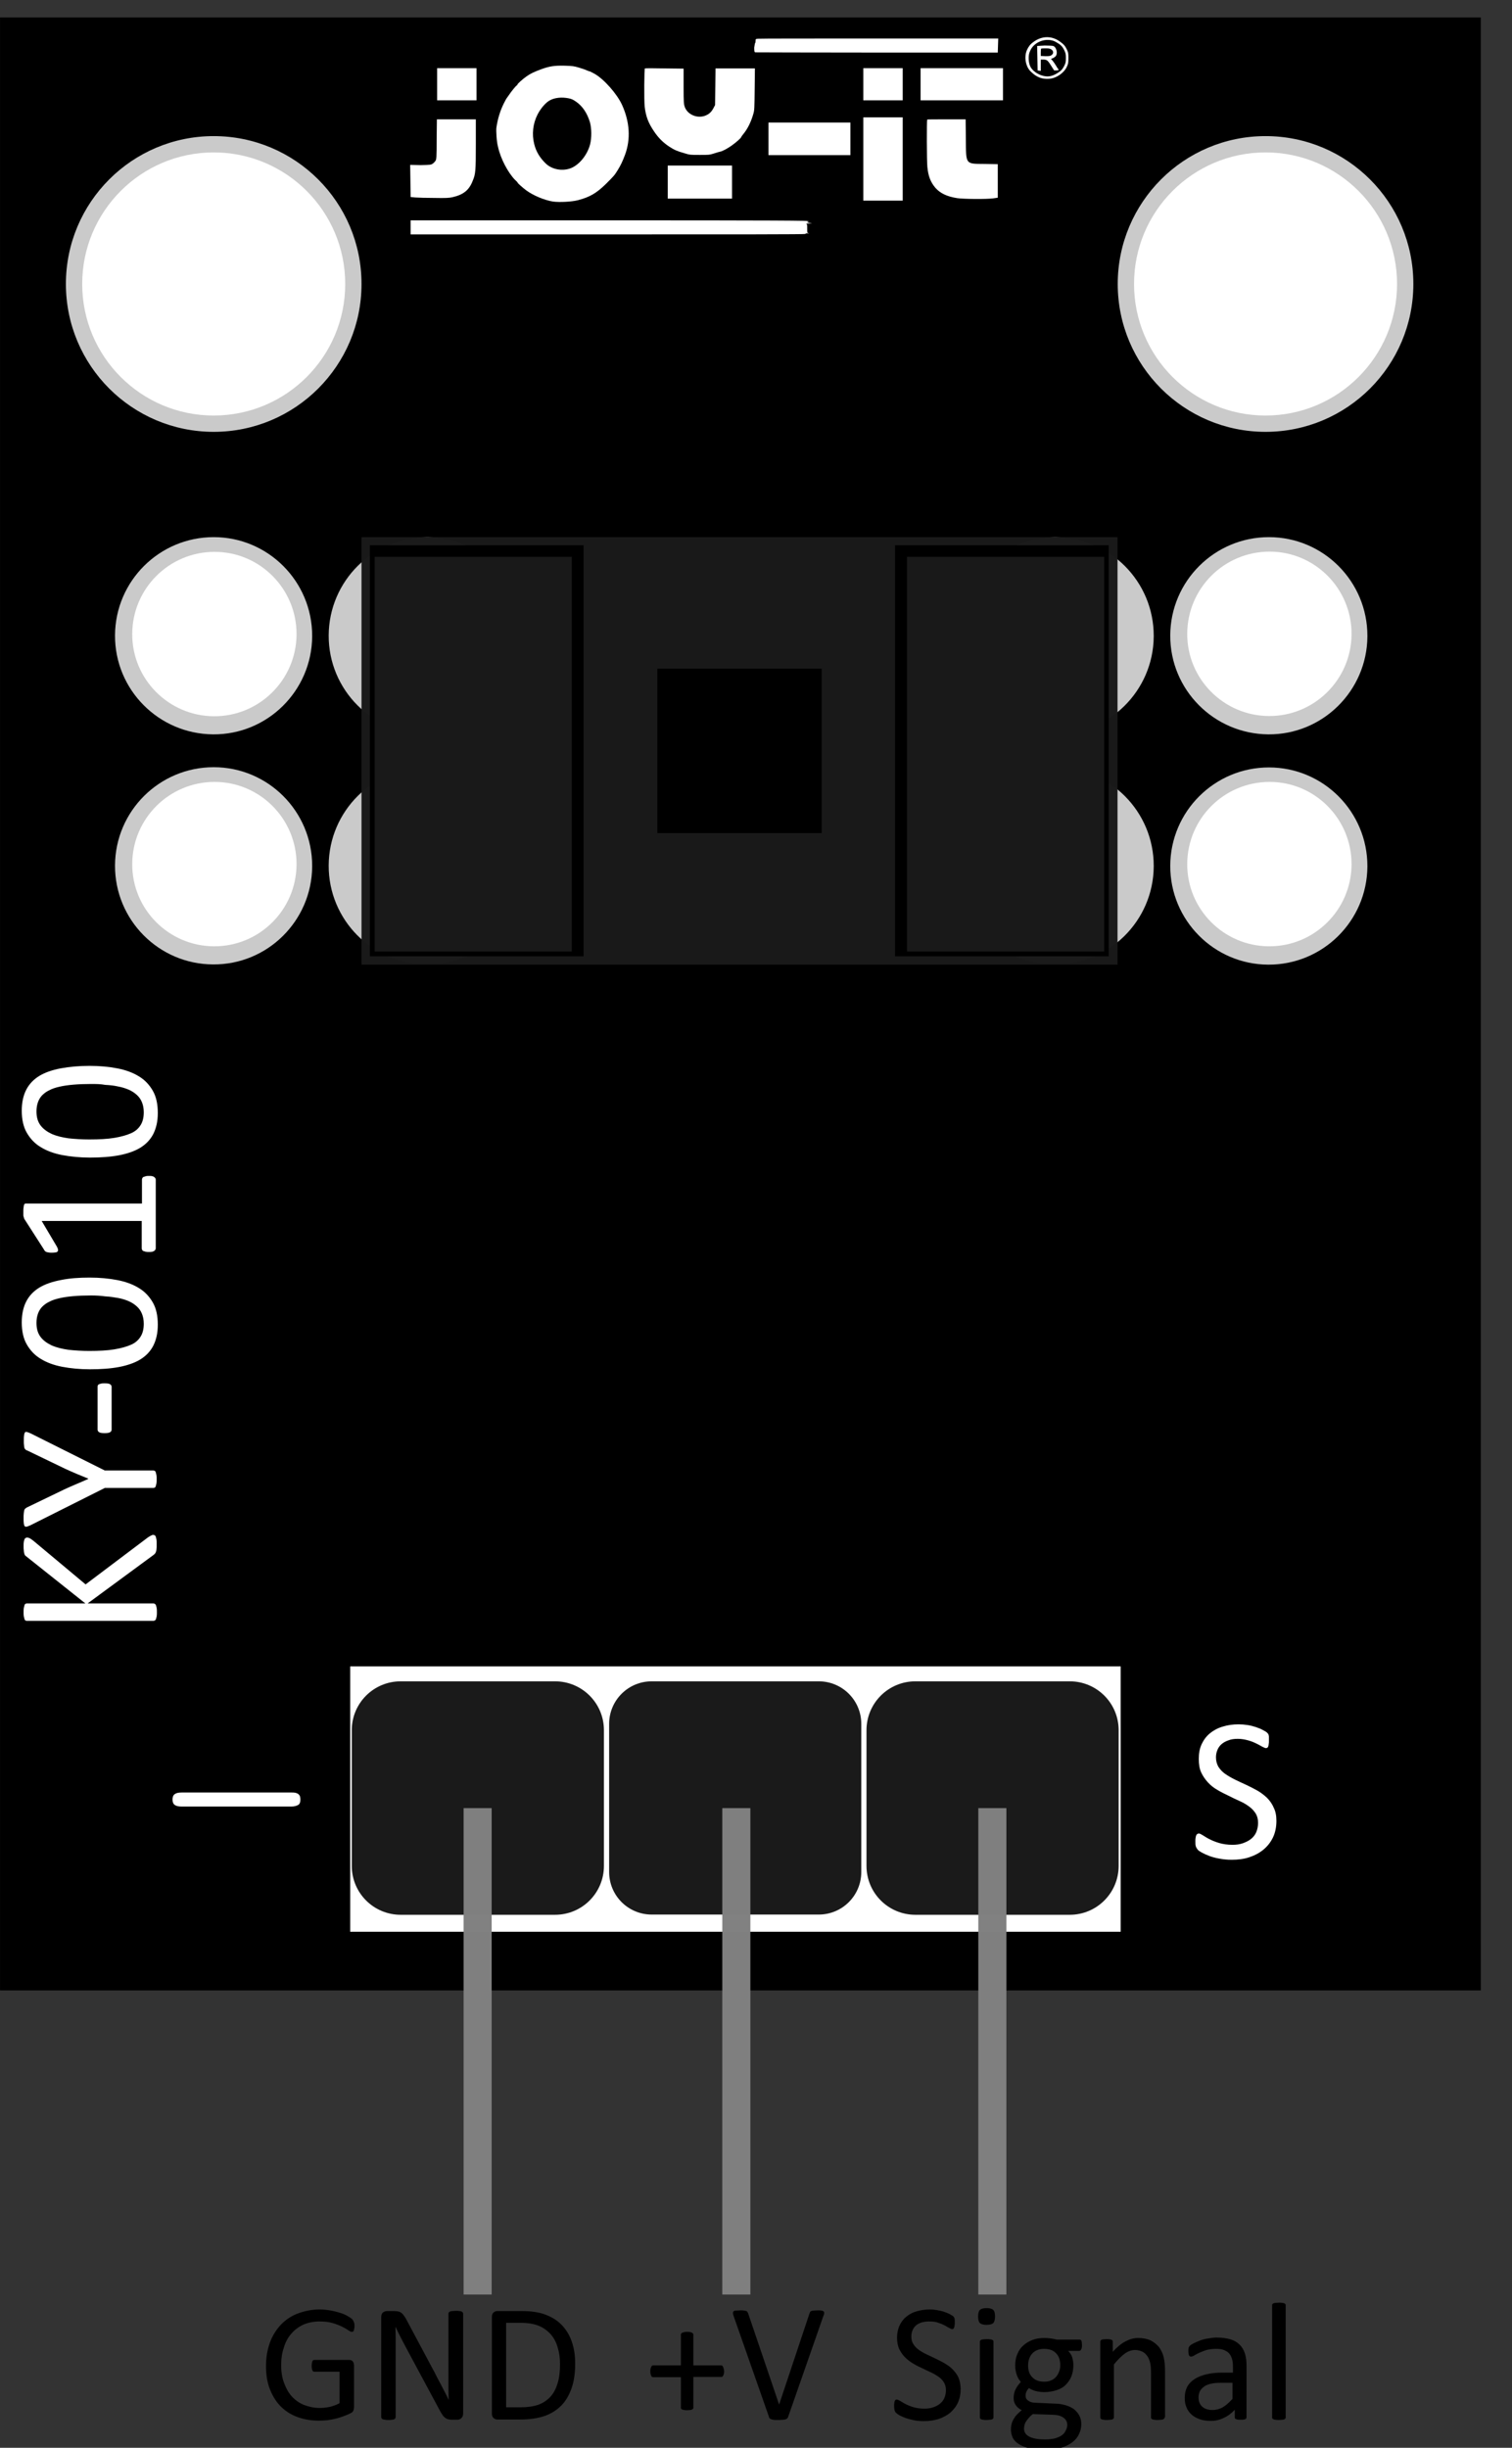 <?xml version="1.0" encoding="utf-8"?>
<!-- Generator: Adobe Illustrator 27.8.0, SVG Export Plug-In . SVG Version: 6.00 Build 0)  -->
<svg version="1.1"
	 id="svg8" xmlns:svg="http://www.w3.org/2000/svg" xmlns:rdf="http://www.w3.org/1999/02/22-rdf-syntax-ns#" xmlns:sodipodi="http://sodipodi.sourceforge.net/DTD/sodipodi-0.dtd" xmlns:dc="http://purl.org/dc/elements/1.1/" xmlns:inkscape="http://www.inkscape.org/namespaces/inkscape" xmlns:cc="http://creativecommons.org/ns#" inkscape:export-xdpi="93" inkscape:export-ydpi="93" inkscape:version="0.92.4 (5da689c313, 2019-01-14)"
	 xmlns="http://www.w3.org/2000/svg" xmlns:xlink="http://www.w3.org/1999/xlink" x="0px" y="0px" viewBox="0 0 668 1081"
	 style="enable-background:new 0 0 668 1081;" xml:space="preserve">
<rect x="0" y="0" width="668" height="1081" fill="#333333" stroke="none"/>
<style type="text/css">
	.st0{fill:#FFFFFF;}
	.st1{fill:#1A1A1A;}
	.st2{opacity:0.99;fill:#808080;enable-background:new    ;}
	.st3{opacity:0.99;fill:#CCCCCC;enable-background:new    ;}
	.st4{opacity:0.99;fill:#FFFFFF;enable-background:new    ;}
	.st5{opacity:0.99;fill:#1A1A1A;enable-background:new    ;}
	.st6{opacity:0.99;enable-background:new    ;}
	.st7{enable-background:new    ;}
</style>
<defs>
	
		<inkscape:perspective  id="perspective876" inkscape:persp3d-origin="105 : 98.999993 : 1" inkscape:vp_x="0 : 148.49997 : 1" inkscape:vp_y="0 : 999.9999 : 0" inkscape:vp_z="210.00001 : 148.49997 : 1" sodipodi:type="inkscape:persp3d">
		</inkscape:perspective>
</defs>
<sodipodi:namedview  bordercolor="#000000" borderlayer="false" borderopacity="1" id="base" inkscape:current-layer="layer1" inkscape:cx="526.57853" inkscape:cy="956.97478" inkscape:document-units="mm" inkscape:lockguides="true" inkscape:pagecheckerboard="false" inkscape:pageopacity="0" inkscape:pageshadow="2" inkscape:window-height="1017" inkscape:window-maximized="1" inkscape:window-width="1920" inkscape:window-x="-8" inkscape:window-y="-8" inkscape:zoom="0.35355339" pagecolor="#323232" showgrid="false" showguides="true" width="500mm">
	<inkscape:grid  id="grid111" type="xygrid"></inkscape:grid>
	<sodipodi:guide  id="guide3782" inkscape:locked="true" orientation="0,1" position="649.572,796.249"></sodipodi:guide>
	<sodipodi:guide  id="guide3784" inkscape:locked="true" orientation="0,1" position="155.658,790.263"></sodipodi:guide>
</sodipodi:namedview>
<g id="layer1" transform="translate(0.316,447.811)" inkscape:groupmode="layer" inkscape:label="Ebene 1">
	<rect id="rect815" x="-0.3" y="-440.1" width="654.2" height="871.3"/>
	<rect id="rect821" x="154.4" y="288.1" class="st0" width="340.4" height="117.2"/>
	<path id="rect825" class="st1" d="M176.7,294.7h68.2c11.9,0,21.6,9.6,21.6,21.6v59.9c0,11.9-9.6,21.6-21.6,21.6h-68.2
		c-11.9,0-21.6-9.6-21.6-21.6v-59.9C155.1,304.3,164.8,294.7,176.7,294.7z"/>
	<path id="rect872" class="st1" d="M404.1,294.7h68.2c11.9,0,21.6,9.6,21.6,21.6v59.9c0,11.9-9.6,21.6-21.6,21.6h-68.2
		c-11.9,0-21.6-9.6-21.6-21.6v-59.9C382.5,304.3,392.2,294.7,404.1,294.7z"/>
	<path id="rect874" class="st1" d="M287.6,294.7h73.8c10.4,0,18.8,8.4,18.8,18.8v65.4c0,10.4-8.4,18.8-18.8,18.8h-73.8
		c-10.4,0-18.8-8.4-18.8-18.8v-65.4C268.8,303.1,277.2,294.7,287.6,294.7z"/>
	<rect id="rect947" x="204.5" y="350.7" class="st2" width="12.4" height="214.8"/>
	<rect id="rect949" x="318.8" y="350.7" class="st2" width="12.4" height="214.8"/>
	<rect id="rect951" x="431.9" y="350.7" class="st2" width="12.4" height="214.8"/>
	<g id="flowRoot969" transform="translate(0,-46.707)">
	</g>
	<g id="flowRoot1466" transform="translate(0,-46.707)">
	</g>
	<g id="flowRoot1529" transform="translate(0,-46.707)">
	</g>
	<path id="path31-1" inkscape:connector-curvature="0" class="st0" d="M185.6-374.9c4-0.1,4.5-0.1,5.2-0.6c0.5-0.3,1-0.9,1.3-1.3
		c0.4-0.7,0.5-1.3,0.5-9.5l0.1-8.8l8.6,0l8.6,0v10.9c0,12-0.1,13.2-1.4,16.3c-1.6,4.1-4.1,6.1-9,7.2c-1.3,0.3-2.9,0.4-7.9,0.3
		c-3.4,0-7.2-0.1-8.4-0.2l-2.1-0.2l-0.1-7.1l-0.1-7.1L185.6-374.9L185.6-374.9z M267.9-350.5c73.7,0,91.9,0.1,88.8,0.4l-0.5,0
		l0.5,0.2c0.4,0.2,0.3,0.2-0.4,0.3c-0.5,0-0.3,0.1,0.7,0.2l1.5,0.2l-1.5,0.1c-0.8,0-1.3,0.1-1.1,0.2c0.4,0.1,0.4,0.4,0.4,2
		c0,1.9,0,1.9,0.6,2c0.5,0.1,0.3,0.1-0.4,0.1c-0.6,0-1,0.1-1,0.3c0,0.2-29.2,0.2-87.2,0.2h-87.2v-3.1v-3.1L267.9-350.5z
		 M201.5-417.7h8.7v7.1v7.1h-8.7h-8.7v-7.1v-7.1H201.5z M219-391.5c0.6-4,1.7-7.5,3.3-10.7c0.6-1.2,1.1-2.1,1.2-2.2
		c0.1-0.1,0.5-0.7,1-1.4c0.9-1.4,3-4,3.5-4.3c0.2-0.1,0.3-0.3,0.3-0.4c0-0.3,2.2-2.3,3.9-3.5c1.8-1.3,3.3-2,6.5-3.2
		c3.8-1.4,6-1.7,10.5-1.6c3.3,0.1,4.1,0.2,6.1,0.8c1.3,0.4,2.9,0.9,3.5,1.2c0.6,0.3,1.2,0.5,1.4,0.5c0.1,0,1.1,0.5,2.2,1.1
		c4.2,2.4,9.9,8.9,12.1,13.7c3.4,7.5,3.9,15.1,1.3,22.1c-1.1,2.9-1.9,4.6-3.2,6.7c-1.5,2.4-1.6,2.5-5.2,6.1c-4.1,4-7,5.8-12.4,7.2
		c-2.7,0.7-8.1,1-11,0.6c-3.8-0.6-8.8-2.7-11.9-5c-1.6-1.2-3.7-3.1-3.7-3.3c0-0.1-0.5-0.7-1.2-1.3c-3.1-3.2-6.4-9.4-7.5-14.6
		C219.1-385,218.8-390.1,219-391.5L219-391.5z M235.7-384.2c0.8,3.3,2.5,6.1,5.1,8.6c2.6,2.5,6.8,3.4,10.4,2.3
		c4-1.2,7.9-5.8,9.2-10.8c0.7-2.8,0.7-7-0.1-9.8c-1.2-3.9-3.2-7-6.1-9c-1.3-0.9-1.9-1.2-3.3-1.5c-3-0.6-6-0.3-8.1,0.8
		c-1.9,0.9-4.2,3.6-5.6,6.3C235.1-393.2,234.6-388.5,235.7-384.2L235.7-384.2z M284.6-417.6c0.2-0.1,4.1-0.1,8.7,0l8.4,0.1l0,7.8
		c0,7.4,0.1,7.9,0.5,9.1c1.2,3.3,5.2,5.1,8.7,4c1.8-0.6,3-1.6,3.9-3.3l0.8-1.5l0.1-8.1l0.1-8.1h8.7h8.7l-0.1,9.1
		c-0.1,8.5-0.1,9.3-0.6,11c-1,3.5-2.5,6.6-4.5,9c-0.5,0.6-0.9,1.2-0.9,1.3c0,0.3-2.2,2.3-4.2,3.7c-1.7,1.2-4,2.5-5.2,2.7
		c-0.4,0.1-1.6,0.4-2.7,0.8c-1.9,0.6-2.3,0.6-6.2,0.6c-3.9,0-4.4,0-6.6-0.7c-3.5-1-4.6-1.5-6.9-3c-2.6-1.7-4.8-3.9-6.6-6.6
		c-2.6-3.8-3.7-6.7-4.2-11.1C284.2-403.6,284.3-417.4,284.6-417.6L284.6-417.6z M308.9-374.7h14.2v7.3v7.3h-14.2h-14.2v-7.3v-7.3
		H308.9z M333.3-428.8c0.1,0,0.2-0.4,0.2-0.9c0-0.9,0-0.9,1.1-1c0.6-0.1,24.7-0.1,53.6-0.1l52.5,0l-0.1,3.1l-0.1,3.1h-53.4
		c-29.4,0-53.6-0.1-53.8-0.1c-0.3-0.1-0.4-0.5-0.4-2.1C333.1-428,333.2-428.8,333.3-428.8L333.3-428.8z M357.3-393.7h18.1v7.2v7.2
		h-18.1h-18.1v-7.2v-7.2H357.3z M389.8-417.7h8.7v7.1v7.1h-8.7h-8.7v-7.1v-7.1H389.8z M389.8-396h8.7v18.4v18.4h-8.7h-8.7v-18.4
		V-396L389.8-396z M424.6-417.7h18.2v7.1v7.1h-18.2h-18.2v-7.1v-7.1H424.6z M409.3-395c0.1-0.1,4-0.1,8.6-0.1l8.4,0l0.1,8.4
		c0.1,11.8-0.4,11.2,8.5,11.3l5.6,0.1v7.4v7.4l-2.1,0.3c-3.1,0.4-13.1,0.3-15.8-0.1c-4.6-0.7-7.6-2.2-9.7-4.6
		c-2.1-2.5-3.1-5.1-3.5-9.1C409.1-376.6,409.1-394.8,409.3-395L409.3-395z M453-424.6c0.4-1.5,1.3-3,2.3-3.9c3.9-3.5,8.7-3.8,12.6-1
		c1.8,1.3,2.3,1.9,3.1,3.5c0.6,1.3,0.7,1.6,0.7,3.8c0,2.2-0.1,2.6-0.7,3.9c-1.3,2.8-4.7,5.1-7.9,5.3c-3.1,0.2-5.4-0.7-7.8-3
		C453.1-417.9,452.2-421.6,453-424.6L453-424.6z M454.8-418.6c0.8,1.9,3.3,3.7,5.8,4.3c2.5,0.6,4.5,0.1,7.4-2
		c0.7-0.5,1.2-1.2,1.8-2.3c0.7-1.4,0.8-1.8,0.8-3.6c0-1.8-0.1-2.1-0.8-3.6c-0.7-1.3-1.1-1.8-2.2-2.6c-0.8-0.5-1.9-1.2-2.6-1.4
		c-4-1.3-8.8,0.8-10.3,4.7C453.9-423.5,454-420.4,454.8-418.6L454.8-418.6z M461.2-427.7c1.8,0,3.5,0.1,3.8,0.2
		c1.4,0.5,2.1,3.2,1.1,4.5c-0.3,0.3-0.8,0.7-1.3,0.9l-0.8,0.3l0.8,0.9c0.4,0.5,1.1,1.5,1.5,2.2c0.4,0.7,0.8,1.3,0.9,1.4
		c0.5,0.3,0.1,0.6-0.8,0.6l-1,0l-1.4-2.2c-1.5-2.4-1.9-2.6-3.5-2.6h-1v2.5v2.5l-0.7-0.1l-0.7-0.1l-0.1-5.4l-0.1-5.4L461.2-427.7z
		 M461.6-423c1.8,0,2.2-0.1,2.7-0.5c1.3-1,0.6-2.6-1.3-2.9c-0.8-0.1-3-0.1-3.4,0.1c0,0-0.1,0.8-0.1,1.6v1.6L461.6-423z"/>
	<circle id="path84" class="st3" cx="94.1" cy="-322.4" r="65.3"/>
	<circle id="circle86" class="st3" cx="558.8" cy="-322.4" r="65.3"/>
	<circle id="path88" class="st4" cx="94.1" cy="-322.4" r="58.1"/>
	<circle id="circle90" class="st4" cx="558.8" cy="-322.4" r="58.1"/>
	
		<path id="path73" sodipodi:cx="64.684174" sodipodi:cy="-254.51794" sodipodi:end="0" sodipodi:open="true" sodipodi:rx="29.999998" sodipodi:ry="29.999994" sodipodi:start="0.0075318249" sodipodi:type="arc" class="st3" d="
		M137.6-166.7c-0.2,24-19.8,43.4-43.8,43.2s-43.4-19.7-43.3-43.7c0.1-24,19.6-43.4,43.6-43.4c24,0,43.5,19.5,43.5,43.6"/>
	
		<path id="path75" sodipodi:cx="64.684174" sodipodi:cy="-184.51794" sodipodi:end="0" sodipodi:open="true" sodipodi:rx="29.999998" sodipodi:ry="29.999994" sodipodi:start="0.0075318249" sodipodi:type="arc" class="st3" d="
		M137.6-65.1c-0.2,24-19.8,43.4-43.8,43.2c-24-0.1-43.4-19.7-43.3-43.7c0.1-24,19.6-43.4,43.6-43.4s43.5,19.5,43.5,43.6"/>
	
		<path id="path77" sodipodi:cx="129.68417" sodipodi:cy="-254.51794" sodipodi:end="0" sodipodi:open="true" sodipodi:rx="29.999998" sodipodi:ry="29.999994" sodipodi:start="0.0075318249" sodipodi:type="arc" class="st3" d="
		M232-166.7c-0.2,24-19.8,43.4-43.8,43.2s-43.4-19.7-43.3-43.7c0.1-24,19.6-43.4,43.6-43.4c24,0,43.5,19.5,43.5,43.6"/>
	
		<path id="path79" sodipodi:cx="129.68417" sodipodi:cy="-184.51794" sodipodi:end="0" sodipodi:open="true" sodipodi:rx="29.999998" sodipodi:ry="29.999994" sodipodi:start="0.0075318249" sodipodi:type="arc" class="st3" d="
		M232-65.1c-0.2,24-19.8,43.4-43.8,43.2c-24-0.1-43.4-19.7-43.3-43.7c0.1-24,19.6-43.4,43.6-43.4c24,0,43.5,19.5,43.5,43.6"/>
	
		<path id="path81" sodipodi:cx="320.68417" sodipodi:cy="-254.51794" sodipodi:end="0" sodipodi:open="true" sodipodi:rx="29.999998" sodipodi:ry="29.999994" sodipodi:start="0.0075318249" sodipodi:type="arc" class="st3" d="
		M509.4-166.7c-0.2,24-19.8,43.4-43.8,43.2c-24-0.1-43.4-19.7-43.3-43.7c0.1-24,19.6-43.4,43.6-43.4c24,0,43.5,19.5,43.5,43.6"/>
	
		<path id="path83" sodipodi:cx="320.68417" sodipodi:cy="-184.51794" sodipodi:end="0" sodipodi:open="true" sodipodi:rx="29.999998" sodipodi:ry="29.999994" sodipodi:start="0.0075318249" sodipodi:type="arc" class="st3" d="
		M509.4-65.1c-0.2,24-19.8,43.4-43.8,43.2c-24-0.1-43.4-19.7-43.3-43.7c0.1-24,19.6-43.4,43.6-43.4c24,0,43.5,19.5,43.5,43.6"/>
	
		<path id="path85" sodipodi:cx="385.68417" sodipodi:cy="-254.51794" sodipodi:end="0" sodipodi:open="true" sodipodi:rx="29.999998" sodipodi:ry="29.999994" sodipodi:start="0.0075318249" sodipodi:type="arc" class="st3" d="
		M603.8-166.7c-0.2,24-19.8,43.4-43.8,43.2s-43.4-19.7-43.3-43.7c0.1-24,19.6-43.4,43.6-43.4c24,0,43.5,19.5,43.5,43.6"/>
	
		<path id="path87" sodipodi:cx="385.68417" sodipodi:cy="-184.51794" sodipodi:end="0" sodipodi:open="true" sodipodi:rx="29.999998" sodipodi:ry="29.999994" sodipodi:start="0.0075318249" sodipodi:type="arc" class="st3" d="
		M603.8-65.1C603.6-41,584-21.7,560-21.8c-24-0.1-43.4-19.7-43.3-43.7c0.1-24,19.6-43.4,43.6-43.4c24,0,43.5,19.5,43.5,43.6"/>
	
		<path id="path89" sodipodi:cx="64.921532" sodipodi:cy="-255.00945" sodipodi:end="0" sodipodi:open="true" sodipodi:rx="24.999996" sodipodi:ry="24.999996" sodipodi:start="0.0075318288" sodipodi:type="arc" class="st4" d="
		M130.7-167.5c-0.2,20-16.5,36.1-36.5,36c-20-0.1-36.2-16.4-36.1-36.4c0.1-20,16.3-36.2,36.4-36.2c20,0,36.2,16.3,36.2,36.3"/>
	
		<path id="path91" sodipodi:cx="64.921532" sodipodi:cy="-185.03828" sodipodi:end="0" sodipodi:open="true" sodipodi:rx="24.999996" sodipodi:ry="24.999996" sodipodi:start="0.0075318288" sodipodi:type="arc" class="st4" d="
		M130.7-65.9c-0.2,20-16.5,36.1-36.5,36S58-46.3,58.1-66.3c0.1-20,16.3-36.2,36.4-36.2c20,0,36.2,16.3,36.2,36.3"/>
	
		<path id="path93" sodipodi:cx="385.87488" sodipodi:cy="-185.03828" sodipodi:end="0" sodipodi:open="true" sodipodi:rx="24.999996" sodipodi:ry="24.999996" sodipodi:start="0.0075318288" sodipodi:type="arc" class="st4" d="
		M596.8-65.9c-0.2,20-16.5,36.1-36.5,36c-20-0.1-36.2-16.4-36.1-36.4s16.3-36.2,36.4-36.2c20,0,36.2,16.3,36.2,36.3"/>
	
		<path id="path95" sodipodi:cx="385.87488" sodipodi:cy="-255.07365" sodipodi:end="0" sodipodi:open="true" sodipodi:rx="24.999996" sodipodi:ry="24.999996" sodipodi:start="0.0075318288" sodipodi:type="arc" class="st4" d="
		M596.8-167.6c-0.2,20-16.5,36.1-36.5,36c-20-0.1-36.2-16.4-36.1-36.4c0.1-20,16.3-36.2,36.4-36.2c20,0,36.2,16.3,36.2,36.3"/>
	<rect id="rect97" x="159.4" y="-210.6" class="st5" width="334" height="188.8"/>
	<rect id="rect99" x="163.1" y="-207" class="st6" width="94.4" height="181.5"/>
	<rect id="rect101" x="395.1" y="-207" class="st6" width="94.4" height="181.5"/>
	<rect id="rect103" x="165.2" y="-201.9" class="st5" width="87.1" height="174.3"/>
	<rect id="rect105" x="400.4" y="-201.9" class="st5" width="87.1" height="174.3"/>
	<rect id="rect107" x="290.1" y="-152.5" class="st6" width="72.6" height="72.6"/>
	<g class="st7">
		<path d="M156.3,579.3c0,0.5,0,0.9-0.1,1.2s-0.1,0.7-0.2,0.9s-0.2,0.4-0.4,0.5c-0.1,0.1-0.3,0.1-0.5,0.1c-0.3,0-0.8-0.2-1.5-0.7
			c-0.7-0.5-1.6-1-2.8-1.6s-2.5-1.1-4.2-1.6c-1.6-0.5-3.5-0.7-5.8-0.7c-2.6,0-5,0.5-7.1,1.4c-2.1,1-3.9,2.3-5.3,4
			c-1.5,1.7-2.6,3.7-3.3,6.1c-0.8,2.3-1.2,4.9-1.2,7.6c0,3.1,0.4,5.8,1.3,8.1c0.9,2.4,2,4.4,3.5,6c1.5,1.6,3.3,2.9,5.4,3.7
			c2.1,0.8,4.4,1.3,6.9,1.3c1.5,0,3-0.2,4.5-0.5c1.5-0.4,2.9-0.9,4.2-1.6v-13.9h-11.1c-0.4,0-0.7-0.2-0.9-0.6
			c-0.2-0.4-0.3-1.1-0.3-2c0-0.5,0-0.9,0.1-1.2c0-0.3,0.1-0.6,0.2-0.8c0.1-0.2,0.2-0.4,0.4-0.5c0.1-0.1,0.3-0.1,0.6-0.1h15.2
			c0.3,0,0.5,0,0.8,0.1c0.3,0.1,0.5,0.2,0.7,0.4c0.2,0.2,0.4,0.5,0.5,0.8c0.1,0.3,0.2,0.7,0.2,1.2v18.2c0,0.6-0.1,1.2-0.3,1.7
			c-0.2,0.5-0.7,0.9-1.4,1.2c-0.7,0.4-1.6,0.7-2.8,1.2c-1.1,0.4-2.3,0.8-3.5,1.1c-1.2,0.3-2.4,0.5-3.7,0.7c-1.2,0.1-2.5,0.2-3.7,0.2
			c-3.7,0-7-0.6-9.9-1.7c-2.9-1.1-5.4-2.8-7.4-4.9c-2-2.1-3.5-4.7-4.6-7.6s-1.6-6.3-1.6-9.9c0-3.8,0.6-7.2,1.7-10.3s2.8-5.7,4.8-7.9
			c2.1-2.2,4.6-3.9,7.5-5s6.2-1.8,9.7-1.8c1.8,0,3.5,0.2,5.1,0.5c1.6,0.3,3,0.7,4.3,1.1c1.2,0.4,2.3,0.9,3.1,1.4
			c0.9,0.5,1.4,0.9,1.8,1.2c0.3,0.3,0.5,0.7,0.7,1.1C156.2,577.9,156.3,578.5,156.3,579.3z"/>
		<path d="M204.3,618c0,0.5-0.1,0.9-0.2,1.3c-0.2,0.3-0.4,0.6-0.7,0.9c-0.3,0.2-0.6,0.4-0.9,0.5s-0.7,0.1-1,0.1h-2.1
			c-0.7,0-1.2-0.1-1.7-0.2c-0.5-0.1-1-0.4-1.4-0.7s-0.9-0.8-1.3-1.5c-0.4-0.6-0.9-1.4-1.4-2.4l-14.6-27.2c-0.8-1.4-1.5-2.9-2.3-4.4
			c-0.8-1.5-1.5-3-2.2-4.5h-0.1c0,1.8,0.1,3.6,0.1,5.4c0,1.8,0,3.7,0,5.5v28.9c0,0.2-0.1,0.3-0.2,0.5c-0.1,0.2-0.3,0.3-0.5,0.4
			c-0.2,0.1-0.6,0.2-1,0.2c-0.4,0.1-0.9,0.1-1.5,0.1c-0.6,0-1.1,0-1.5-0.1c-0.4-0.1-0.7-0.1-1-0.2c-0.2-0.1-0.4-0.2-0.5-0.4
			c-0.1-0.2-0.2-0.3-0.2-0.5v-44.2c0-1,0.3-1.7,0.8-2.1c0.6-0.4,1.2-0.6,1.8-0.6h3.1c0.7,0,1.4,0.1,1.9,0.2c0.5,0.1,0.9,0.3,1.3,0.6
			c0.4,0.3,0.8,0.7,1.1,1.2c0.4,0.5,0.8,1.1,1.2,1.9l11.2,21c0.7,1.3,1.4,2.5,2,3.8s1.3,2.4,1.9,3.6c0.6,1.2,1.2,2.3,1.8,3.5
			c0.6,1.1,1.2,2.3,1.7,3.5h0c0-1.9-0.1-4-0.1-6.1c0-2.1,0-4.1,0-6.1v-26c0-0.2,0.1-0.3,0.2-0.5c0.1-0.1,0.3-0.3,0.5-0.4
			c0.2-0.1,0.6-0.2,1-0.2c0.4,0,0.9-0.1,1.6-0.1c0.6,0,1.1,0,1.5,0.1c0.4,0,0.7,0.1,1,0.2c0.2,0.1,0.4,0.2,0.5,0.4
			c0.1,0.1,0.2,0.3,0.2,0.5V618z"/>
		<path d="M253.8,596c0,4.1-0.5,7.8-1.6,10.9c-1.1,3.1-2.6,5.7-4.6,7.7c-2,2-4.5,3.6-7.5,4.6c-3,1-6.5,1.5-10.6,1.5h-10.1
			c-0.6,0-1.1-0.2-1.6-0.6c-0.5-0.4-0.8-1.1-0.8-2v-42.7c0-1,0.3-1.6,0.8-2c0.5-0.4,1-0.6,1.6-0.6h10.8c4.1,0,7.6,0.5,10.5,1.6
			c2.9,1.1,5.3,2.6,7.2,4.6c1.9,2,3.4,4.4,4.4,7.3S253.8,592.4,253.8,596z M247.1,596.2c0-2.6-0.3-5-1-7.2c-0.6-2.2-1.6-4.2-3-5.8
			c-1.4-1.6-3.1-2.9-5.2-3.8c-2.1-0.9-4.8-1.4-8.1-1.4h-6.5v37.3h6.5c3.1,0,5.6-0.4,7.7-1.1c2.1-0.8,3.8-1.9,5.3-3.5
			s2.5-3.6,3.2-5.9C246.8,602.3,247.1,599.5,247.1,596.2z"/>
	</g>
	<g class="st7">
		<path d="M424.1,607.2c0,2.2-0.4,4.2-1.2,6s-2,3.2-3.4,4.5c-1.5,1.2-3.2,2.1-5.2,2.8c-2,0.6-4.1,0.9-6.4,0.9
			c-1.6,0-3.1-0.1-4.5-0.4s-2.6-0.6-3.7-1c-1.1-0.4-2-0.8-2.7-1.2c-0.7-0.4-1.2-0.8-1.5-1.1c-0.3-0.3-0.5-0.7-0.6-1.1
			c-0.1-0.5-0.2-1.1-0.2-1.8c0-0.5,0-1,0.1-1.4c0-0.4,0.1-0.6,0.2-0.9c0.1-0.2,0.2-0.4,0.4-0.5c0.1-0.1,0.3-0.1,0.5-0.1
			c0.3,0,0.8,0.2,1.5,0.6s1.4,0.9,2.4,1.4c1,0.5,2.2,1,3.6,1.4s3,0.6,4.8,0.6c1.4,0,2.6-0.2,3.8-0.6s2.1-0.9,3-1.6
			c0.8-0.7,1.5-1.5,1.9-2.5c0.4-1,0.7-2.1,0.7-3.4c0-1.4-0.3-2.5-0.9-3.5c-0.6-1-1.4-1.8-2.4-2.5c-1-0.7-2.2-1.4-3.5-2
			s-2.6-1.2-4-1.9c-1.4-0.6-2.7-1.3-4-2.1c-1.3-0.8-2.4-1.7-3.4-2.7c-1-1-1.8-2.3-2.5-3.6c-0.6-1.4-0.9-3.1-0.9-5
			c0-2,0.4-3.8,1.1-5.3s1.7-2.9,3-3.9c1.3-1.1,2.8-1.9,4.6-2.4s3.7-0.8,5.8-0.8c1.1,0,2.1,0.1,3.2,0.3c1.1,0.2,2.1,0.4,3,0.7
			c0.9,0.3,1.8,0.7,2.5,1c0.7,0.4,1.2,0.7,1.5,0.9c0.2,0.2,0.4,0.4,0.5,0.6c0.1,0.1,0.1,0.3,0.2,0.5c0,0.2,0.1,0.5,0.1,0.8
			s0,0.7,0,1.1c0,0.4,0,0.8-0.1,1.2c0,0.3-0.1,0.6-0.2,0.9c-0.1,0.2-0.2,0.4-0.3,0.5c-0.1,0.1-0.3,0.2-0.5,0.2
			c-0.3,0-0.7-0.2-1.3-0.5s-1.3-0.7-2.1-1.2c-0.8-0.4-1.8-0.8-3-1.2c-1.1-0.4-2.4-0.5-3.9-0.5c-1.3,0-2.5,0.2-3.5,0.5
			c-1,0.4-1.8,0.8-2.4,1.4s-1.1,1.3-1.4,2.1c-0.3,0.8-0.5,1.7-0.5,2.6c0,1.3,0.3,2.5,0.9,3.4c0.6,1,1.4,1.8,2.5,2.6
			c1,0.7,2.2,1.4,3.5,2c1.3,0.6,2.6,1.2,4,1.9s2.7,1.3,4,2.1c1.3,0.8,2.5,1.6,3.5,2.7s1.9,2.2,2.5,3.6
			C423.7,603.6,424.1,605.3,424.1,607.2z"/>
		<path d="M439.3,575.2c0,1.4-0.3,2.4-0.8,2.9c-0.5,0.5-1.5,0.8-3,0.8c-1.4,0-2.4-0.3-2.9-0.8c-0.5-0.5-0.8-1.5-0.8-2.9
			c0-1.4,0.3-2.4,0.8-2.9c0.5-0.5,1.5-0.8,3-0.8c1.4,0,2.4,0.3,2.9,0.8C439,572.8,439.3,573.7,439.3,575.2z M438.6,619.7
			c0,0.2,0,0.4-0.1,0.5c-0.1,0.1-0.3,0.3-0.5,0.4c-0.2,0.1-0.5,0.2-0.9,0.2c-0.4,0-0.9,0.1-1.5,0.1c-0.6,0-1.1,0-1.5-0.1
			c-0.4,0-0.7-0.1-0.9-0.2c-0.2-0.1-0.4-0.2-0.5-0.4c-0.1-0.1-0.1-0.3-0.1-0.5v-33.3c0-0.2,0-0.3,0.1-0.5c0.1-0.1,0.2-0.3,0.5-0.4
			s0.5-0.2,0.9-0.2s0.9-0.1,1.5-0.1c0.6,0,1.1,0,1.5,0.1c0.4,0,0.7,0.1,0.9,0.2c0.2,0.1,0.4,0.2,0.5,0.4c0.1,0.1,0.1,0.3,0.1,0.5
			V619.7z"/>
		<path d="M477.7,587.9c0,0.9-0.1,1.5-0.4,1.9c-0.2,0.4-0.5,0.6-0.9,0.6h-4.8c0.9,0.9,1.5,1.9,1.8,2.9c0.3,1.1,0.5,2.2,0.5,3.3
			c0,1.9-0.3,3.6-0.9,5.1c-0.6,1.5-1.5,2.7-2.6,3.8s-2.5,1.8-4.1,2.3c-1.6,0.5-3.3,0.8-5.3,0.8c-1.4,0-2.6-0.2-3.9-0.5
			c-1.2-0.4-2.2-0.8-2.8-1.3c-0.4,0.4-0.8,0.9-1.1,1.5s-0.4,1.2-0.4,2c0,0.9,0.4,1.6,1.2,2.1c0.8,0.6,1.9,0.9,3.2,0.9l8.7,0.4
			c1.7,0,3.2,0.3,4.6,0.7c1.4,0.4,2.6,1,3.6,1.7c1,0.8,1.8,1.7,2.4,2.8c0.6,1.1,0.9,2.4,0.9,3.8c0,1.5-0.3,3-1,4.4
			c-0.6,1.4-1.6,2.6-2.9,3.6c-1.3,1-3,1.9-5,2.5c-2,0.6-4.5,0.9-7.3,0.9c-2.7,0-5-0.2-6.9-0.7s-3.4-1.1-4.6-1.9
			c-1.2-0.8-2.1-1.7-2.6-2.8c-0.5-1.1-0.8-2.3-0.8-3.6c0-0.8,0.1-1.6,0.3-2.4c0.2-0.8,0.5-1.5,0.9-2.2s0.9-1.4,1.5-2
			s1.3-1.3,2.1-1.9c-1.2-0.6-2.1-1.4-2.7-2.3c-0.6-0.9-0.9-1.9-0.9-3c0-1.5,0.3-2.8,0.9-4c0.6-1.2,1.4-2.2,2.3-3.2
			c-0.8-0.9-1.4-1.9-1.8-3.1c-0.4-1.1-0.7-2.5-0.7-4.2c0-1.9,0.3-3.6,1-5.1c0.6-1.5,1.5-2.8,2.7-3.8c1.1-1,2.5-1.8,4.1-2.4
			c1.6-0.6,3.3-0.8,5.2-0.8c1,0,2,0.1,2.8,0.2c0.9,0.1,1.7,0.3,2.5,0.5h10.1c0.4,0,0.7,0.2,0.9,0.6
			C477.6,586.5,477.7,587.1,477.7,587.9z M471.2,623.1c0-1.4-0.6-2.5-1.8-3.3c-1.2-0.8-2.8-1.2-4.8-1.2l-8.6-0.3
			c-0.8,0.6-1.4,1.2-1.9,1.8c-0.5,0.6-0.9,1.1-1.2,1.6c-0.3,0.5-0.5,1-0.6,1.5c-0.1,0.5-0.2,1-0.2,1.5c0,1.6,0.8,2.8,2.4,3.6
			s3.9,1.2,6.8,1.2c1.8,0,3.4-0.2,4.6-0.5c1.2-0.4,2.2-0.8,3-1.4s1.3-1.3,1.6-2C471,624.7,471.2,623.9,471.2,623.1z M468.1,596.7
			c0-2.3-0.6-4-1.9-5.3c-1.2-1.3-3-1.9-5.3-1.9c-1.2,0-2.2,0.2-3.1,0.6c-0.9,0.4-1.6,0.9-2.2,1.6c-0.6,0.7-1,1.5-1.3,2.4
			c-0.3,0.9-0.4,1.8-0.4,2.8c0,2.2,0.6,3.9,1.9,5.2s3,1.9,5.2,1.9c1.2,0,2.3-0.2,3.1-0.6c0.9-0.4,1.6-0.9,2.2-1.6
			c0.6-0.7,1-1.5,1.3-2.3C468,598.6,468.1,597.6,468.1,596.7z"/>
		<path d="M514.2,619.7c0,0.2,0,0.4-0.1,0.5c-0.1,0.1-0.3,0.3-0.5,0.4c-0.2,0.1-0.5,0.2-0.9,0.2c-0.4,0-0.9,0.1-1.5,0.1
			c-0.6,0-1.1,0-1.5-0.1c-0.4,0-0.7-0.1-0.9-0.2c-0.2-0.1-0.4-0.2-0.5-0.4c-0.1-0.1-0.1-0.3-0.1-0.5v-19.5c0-1.9-0.1-3.4-0.4-4.6
			s-0.7-2.2-1.3-3c-0.6-0.8-1.3-1.5-2.2-1.9c-0.9-0.4-1.9-0.7-3.1-0.7c-1.5,0-3.1,0.5-4.6,1.6c-1.5,1.1-3.1,2.7-4.8,4.8v23.3
			c0,0.2,0,0.4-0.1,0.5c-0.1,0.1-0.3,0.3-0.5,0.4c-0.2,0.1-0.5,0.2-0.9,0.2c-0.4,0-0.9,0.1-1.5,0.1c-0.6,0-1.1,0-1.5-0.1
			c-0.4,0-0.7-0.1-0.9-0.2c-0.2-0.1-0.4-0.2-0.5-0.4c-0.1-0.1-0.1-0.3-0.1-0.5v-33.3c0-0.2,0-0.4,0.1-0.5s0.2-0.3,0.4-0.4
			c0.2-0.1,0.5-0.2,0.9-0.2c0.3,0,0.8-0.1,1.4-0.1c0.5,0,1,0,1.4,0.1s0.6,0.1,0.8,0.2s0.3,0.2,0.4,0.4c0.1,0.1,0.1,0.3,0.1,0.5v4.4
			c1.9-2.1,3.7-3.6,5.6-4.6s3.7-1.5,5.6-1.5c2.2,0,4.1,0.4,5.6,1.1c1.5,0.8,2.7,1.8,3.7,3c0.9,1.3,1.6,2.7,2,4.4
			c0.4,1.7,0.6,3.7,0.6,6.1V619.7z"/>
		<path d="M550.4,619.7c0,0.3-0.1,0.5-0.3,0.7c-0.2,0.1-0.5,0.3-0.8,0.3c-0.3,0.1-0.9,0.1-1.5,0.1c-0.6,0-1.2,0-1.5-0.1
			c-0.4-0.1-0.7-0.2-0.8-0.3c-0.2-0.1-0.3-0.4-0.3-0.7v-3.3c-1.5,1.6-3.1,2.8-4.9,3.6c-1.8,0.9-3.7,1.3-5.7,1.3
			c-1.8,0-3.3-0.2-4.8-0.7c-1.4-0.5-2.6-1.1-3.6-2c-1-0.9-1.8-1.9-2.3-3.2c-0.6-1.3-0.8-2.7-0.8-4.3c0-1.9,0.4-3.5,1.1-4.9
			c0.8-1.4,1.9-2.5,3.3-3.4c1.4-0.9,3.2-1.6,5.3-2.1c2.1-0.5,4.4-0.7,7-0.7h4.6v-2.6c0-1.3-0.1-2.4-0.4-3.4s-0.7-1.8-1.3-2.5
			s-1.4-1.1-2.3-1.5s-2.1-0.5-3.6-0.5c-1.5,0-2.9,0.2-4.1,0.5c-1.2,0.4-2.2,0.8-3.1,1.2c-0.9,0.4-1.7,0.8-2.3,1.2s-1.1,0.5-1.4,0.5
			c-0.2,0-0.4,0-0.5-0.1c-0.1-0.1-0.3-0.2-0.4-0.4s-0.2-0.5-0.2-0.8c0-0.3-0.1-0.6-0.1-1c0-0.6,0-1.1,0.1-1.5c0.1-0.4,0.3-0.7,0.6-1
			c0.3-0.3,0.9-0.7,1.7-1.1c0.8-0.4,1.8-0.8,2.8-1.2s2.2-0.7,3.5-0.9c1.3-0.2,2.5-0.4,3.8-0.4c2.4,0,4.4,0.3,6.1,0.8
			c1.7,0.5,3,1.3,4.1,2.4c1,1,1.8,2.3,2.3,3.9c0.5,1.6,0.7,3.4,0.7,5.4V619.7z M544.3,604.5h-5.2c-1.7,0-3.1,0.1-4.4,0.4
			s-2.3,0.7-3.1,1.3c-0.8,0.6-1.4,1.2-1.8,2c-0.4,0.8-0.6,1.7-0.6,2.7c0,1.7,0.5,3.1,1.6,4.1s2.6,1.5,4.6,1.5c1.6,0,3.1-0.4,4.5-1.2
			c1.4-0.8,2.8-2.1,4.3-3.7V604.5z"/>
		<path d="M567.7,619.7c0,0.2,0,0.4-0.1,0.5c-0.1,0.1-0.3,0.3-0.5,0.4c-0.2,0.1-0.5,0.2-0.9,0.2c-0.4,0-0.9,0.1-1.5,0.1
			c-0.6,0-1.1,0-1.5-0.1c-0.4,0-0.7-0.1-0.9-0.2c-0.2-0.1-0.4-0.2-0.5-0.4c-0.1-0.1-0.1-0.3-0.1-0.5v-49.4c0-0.2,0-0.4,0.1-0.5
			c0.1-0.1,0.2-0.3,0.5-0.4s0.5-0.2,0.9-0.2s0.9-0.1,1.5-0.1c0.6,0,1.1,0,1.5,0.1c0.4,0,0.7,0.1,0.9,0.2c0.2,0.1,0.4,0.2,0.5,0.4
			c0.1,0.1,0.1,0.3,0.1,0.5V619.7z"/>
	</g>
	<g class="st7">
		<path d="M319.6,599.3c0,0.5,0,0.9-0.1,1.2s-0.2,0.6-0.3,0.8c-0.1,0.2-0.3,0.4-0.4,0.5c-0.2,0.1-0.4,0.1-0.6,0.1H306v13.5
			c0,0.2,0,0.4-0.1,0.5s-0.3,0.3-0.5,0.4c-0.2,0.1-0.5,0.2-0.8,0.2s-0.8,0.1-1.3,0.1c-0.5,0-0.9,0-1.3-0.1s-0.6-0.1-0.9-0.2
			c-0.2-0.1-0.4-0.2-0.5-0.4c-0.1-0.1-0.1-0.3-0.1-0.5V602h-12.1c-0.2,0-0.4,0-0.6-0.1c-0.2-0.1-0.3-0.3-0.4-0.5
			c-0.1-0.2-0.2-0.5-0.3-0.8c-0.1-0.3-0.1-0.7-0.1-1.2c0-0.4,0-0.8,0.1-1.2c0.1-0.3,0.2-0.6,0.3-0.8c0.1-0.2,0.3-0.4,0.4-0.5
			c0.2-0.1,0.3-0.1,0.5-0.1h12.2v-13.5c0-0.2,0-0.4,0.1-0.5c0.1-0.2,0.3-0.3,0.5-0.4c0.2-0.1,0.5-0.2,0.9-0.3s0.8-0.1,1.3-0.1
			c0.5,0,0.9,0,1.3,0.1s0.6,0.1,0.8,0.3c0.2,0.1,0.4,0.2,0.5,0.4c0.1,0.2,0.1,0.3,0.1,0.5v13.5h12.2c0.2,0,0.4,0,0.5,0.1
			c0.2,0.1,0.3,0.3,0.4,0.5c0.1,0.2,0.2,0.5,0.3,0.8S319.6,598.9,319.6,599.3z"/>
		<path d="M347.9,619.5c-0.1,0.3-0.2,0.5-0.4,0.7c-0.2,0.2-0.4,0.3-0.7,0.4s-0.7,0.2-1.2,0.2c-0.5,0-1.1,0.1-1.8,0.1
			c-0.5,0-1,0-1.4,0s-0.8,0-1.1-0.1c-0.3,0-0.5-0.1-0.8-0.2c-0.2-0.1-0.4-0.1-0.5-0.2c-0.1-0.1-0.3-0.2-0.4-0.4
			c-0.1-0.1-0.2-0.3-0.2-0.5L323.8,575c-0.2-0.5-0.3-1-0.3-1.3c0-0.3,0.1-0.6,0.3-0.8s0.6-0.3,1.1-0.3c0.5,0,1.2-0.1,2-0.1
			c0.7,0,1.2,0,1.6,0.1s0.7,0.1,0.9,0.2c0.2,0.1,0.4,0.2,0.5,0.4c0.1,0.2,0.2,0.4,0.3,0.6l13.7,40.3h0l13.4-40.2
			c0.1-0.3,0.2-0.5,0.3-0.7c0.1-0.2,0.3-0.3,0.5-0.4c0.2-0.1,0.6-0.2,1-0.2s1-0.1,1.8-0.1c0.8,0,1.4,0,1.8,0.1
			c0.4,0.1,0.7,0.2,0.9,0.4c0.2,0.2,0.2,0.4,0.2,0.8s-0.2,0.8-0.4,1.3L347.9,619.5z"/>
	</g>
	<g class="st7">
		<path class="st0" d="M67.3,230c0.2,0,0.5,0.1,0.7,0.2c0.2,0.1,0.4,0.3,0.5,0.6s0.2,0.7,0.3,1.2c0.1,0.5,0.1,1.2,0.1,2
			c0,1.1,0,1.9-0.1,2.6c-0.1,0.7-0.3,1.2-0.5,1.5c-0.2,0.3-0.5,0.6-0.8,0.8l-29.1,21.4h29.1c0.2,0,0.4,0.1,0.6,0.2s0.3,0.3,0.5,0.6
			c0.1,0.3,0.2,0.7,0.3,1.2s0.1,1.1,0.1,1.9c0,0.7,0,1.3-0.1,1.8c-0.1,0.5-0.2,0.9-0.3,1.2s-0.3,0.5-0.5,0.6
			c-0.2,0.1-0.4,0.2-0.6,0.2H11.5c-0.2,0-0.5-0.1-0.6-0.2c-0.2-0.1-0.3-0.3-0.4-0.6c-0.1-0.3-0.2-0.7-0.3-1.2
			c-0.1-0.5-0.1-1.1-0.1-1.8c0-0.8,0-1.4,0.1-1.9c0.1-0.5,0.2-0.9,0.3-1.2c0.1-0.3,0.2-0.5,0.4-0.6s0.4-0.2,0.6-0.2h25.9l-25.9-20.6
			c-0.3-0.2-0.5-0.4-0.7-0.6s-0.3-0.5-0.4-0.9c-0.1-0.3-0.2-0.8-0.2-1.3c-0.1-0.5-0.1-1.1-0.1-1.9c0-0.8,0-1.4,0.1-1.9
			c0.1-0.5,0.2-0.9,0.3-1.1c0.1-0.3,0.3-0.5,0.5-0.6c0.2-0.1,0.4-0.2,0.6-0.2c0.4,0,0.8,0.1,1.2,0.3c0.4,0.2,0.9,0.6,1.6,1.1
			l23.1,19.3l27.6-20.8c0.8-0.5,1.3-0.8,1.6-0.9C66.9,230.1,67.2,230,67.3,230z"/>
		<path class="st0" d="M46,201.6h21.5c0.2,0,0.5,0.1,0.6,0.2c0.2,0.1,0.3,0.3,0.4,0.6c0.1,0.3,0.2,0.7,0.3,1.2s0.1,1.1,0.1,1.8
			c0,0.7,0,1.4-0.1,1.9c-0.1,0.5-0.2,0.9-0.3,1.2c-0.1,0.3-0.2,0.5-0.4,0.6c-0.2,0.1-0.4,0.2-0.6,0.2H46l-32.9,16.5
			c-0.7,0.3-1.2,0.5-1.6,0.6c-0.4,0.1-0.7,0-0.9-0.2c-0.2-0.2-0.3-0.6-0.4-1.2c-0.1-0.6-0.1-1.4-0.1-2.4c0-0.9,0-1.6,0.1-2.2
			c0.1-0.6,0.1-1,0.2-1.3c0.1-0.3,0.3-0.6,0.5-0.7c0.2-0.2,0.4-0.3,0.7-0.5l16.8-8.1c1.6-0.7,3.3-1.5,5-2.2c1.7-0.7,3.5-1.5,5.3-2.3
			v-0.1c-1.7-0.7-3.4-1.4-5.1-2.1c-1.7-0.7-3.4-1.5-5-2.2l-16.8-8.1c-0.3-0.1-0.6-0.2-0.8-0.4c-0.2-0.2-0.4-0.4-0.5-0.7
			c-0.1-0.3-0.2-0.7-0.2-1.2c-0.1-0.5-0.1-1.2-0.1-1.9c0-1.1,0-1.9,0.1-2.5c0.1-0.6,0.2-1,0.4-1.3s0.5-0.3,0.9-0.2
			c0.4,0.1,0.9,0.3,1.6,0.6L46,201.6z"/>
		<path class="st0" d="M45.9,163.1c1.2,0,2,0.1,2.4,0.4c0.5,0.3,0.7,0.7,0.7,1.2v18.8c0,0.5-0.2,0.9-0.7,1.2
			c-0.5,0.3-1.3,0.4-2.4,0.4c-1.1,0-1.9-0.1-2.4-0.4c-0.5-0.3-0.7-0.7-0.7-1.2v-18.8c0-0.2,0-0.5,0.1-0.7s0.3-0.4,0.5-0.5
			c0.3-0.1,0.6-0.2,1-0.3C44.8,163.1,45.3,163.1,45.9,163.1z"/>
		<path class="st0" d="M39.3,116.4c4.5,0,8.6,0.4,12.2,1.1c3.7,0.7,6.9,1.9,9.5,3.5c2.7,1.6,4.7,3.8,6.2,6.4
			c1.5,2.6,2.2,5.9,2.2,9.8c0,3.7-0.7,6.7-2,9.3c-1.3,2.5-3.2,4.5-5.8,6.1c-2.5,1.5-5.7,2.6-9.4,3.3s-8,1-12.8,1
			c-4.4,0-8.5-0.4-12.2-1.1c-3.7-0.7-6.9-1.9-9.5-3.5c-2.7-1.6-4.7-3.8-6.2-6.4c-1.5-2.6-2.2-5.9-2.2-9.7c0-3.7,0.7-6.8,2-9.3
			c1.3-2.5,3.2-4.5,5.8-6.1c2.5-1.5,5.7-2.6,9.4-3.3C30.3,116.7,34.5,116.4,39.3,116.4z M39.9,124.3c-2.9,0-5.5,0.1-7.8,0.3
			c-2.3,0.2-4.4,0.5-6.1,0.9c-1.8,0.4-3.3,0.9-4.6,1.6c-1.3,0.6-2.3,1.4-3.2,2.3c-0.8,0.9-1.4,1.9-1.8,3.1c-0.4,1.2-0.6,2.5-0.6,3.9
			c0,2.6,0.6,4.6,1.8,6.2c1.2,1.6,2.9,2.8,5,3.8c2.1,0.9,4.6,1.5,7.4,1.9c2.8,0.3,5.9,0.5,9.1,0.5c4.4,0,8.1-0.2,11.1-0.7
			c3-0.5,5.5-1.2,7.5-2.1s3.3-2.2,4.2-3.7c0.9-1.5,1.3-3.4,1.3-5.5c0-1.7-0.3-3.2-0.8-4.4c-0.5-1.3-1.3-2.4-2.3-3.3
			c-1-0.9-2.2-1.7-3.6-2.3c-1.4-0.6-3-1.1-4.7-1.4s-3.6-0.6-5.6-0.7C44.1,124.4,42,124.3,39.9,124.3z"/>
		<path class="st0" d="M65.5,71.5c0.6,0,1.1,0,1.4,0.1c0.4,0.1,0.7,0.2,0.9,0.4c0.2,0.2,0.4,0.3,0.5,0.5s0.2,0.4,0.2,0.6v30.4
			c0,0.2-0.1,0.4-0.2,0.6c-0.1,0.2-0.3,0.4-0.5,0.5c-0.2,0.2-0.6,0.3-0.9,0.4c-0.4,0.1-0.9,0.1-1.4,0.1c-0.5,0-1,0-1.4-0.1
			c-0.4-0.1-0.7-0.2-1-0.3c-0.3-0.1-0.5-0.3-0.6-0.5c-0.1-0.2-0.2-0.4-0.2-0.7V91.4H18.1l6.7,11.3c0.3,0.6,0.5,1,0.5,1.4
			c0.1,0.3,0,0.6-0.2,0.8c-0.2,0.2-0.5,0.4-1,0.4c-0.5,0.1-1,0.1-1.7,0.1c-0.5,0-0.9,0-1.3-0.1s-0.7-0.1-0.9-0.2s-0.5-0.2-0.6-0.4
			c-0.2-0.2-0.4-0.4-0.5-0.7l-8.6-13.4c-0.1-0.1-0.2-0.3-0.2-0.5c-0.1-0.2-0.1-0.4-0.2-0.7C10,89.3,10,89,10,88.6c0-0.4,0-0.8,0-1.4
			c0-0.7,0-1.3,0.1-1.8c0.1-0.5,0.1-0.9,0.2-1.1c0.1-0.3,0.2-0.5,0.4-0.5c0.2-0.1,0.3-0.1,0.5-0.1h51.2V73.1c0-0.2,0.1-0.5,0.2-0.7
			c0.1-0.2,0.3-0.4,0.6-0.5c0.3-0.1,0.6-0.2,1-0.3C64.5,71.5,65,71.5,65.5,71.5z"/>
		<path class="st0" d="M39.3,22.9c4.5,0,8.6,0.4,12.2,1.1c3.7,0.7,6.9,1.9,9.5,3.5c2.7,1.6,4.7,3.8,6.2,6.4c1.5,2.6,2.2,5.9,2.2,9.8
			c0,3.7-0.7,6.7-2,9.3c-1.3,2.5-3.2,4.5-5.8,6.1c-2.5,1.5-5.7,2.6-9.4,3.3s-8,1-12.8,1c-4.4,0-8.5-0.4-12.2-1.1
			c-3.7-0.7-6.9-1.9-9.5-3.5c-2.7-1.6-4.7-3.8-6.2-6.4c-1.5-2.6-2.2-5.9-2.2-9.7c0-3.7,0.7-6.8,2-9.3c1.3-2.5,3.2-4.5,5.8-6.1
			c2.5-1.5,5.7-2.6,9.4-3.3C30.3,23.3,34.5,22.9,39.3,22.9z M39.9,30.9c-2.9,0-5.5,0.1-7.8,0.3c-2.3,0.2-4.4,0.5-6.1,0.9
			c-1.8,0.4-3.3,0.9-4.6,1.6c-1.3,0.6-2.3,1.4-3.2,2.3c-0.8,0.9-1.4,1.9-1.8,3.1c-0.4,1.2-0.6,2.5-0.6,3.9c0,2.6,0.6,4.6,1.8,6.2
			c1.2,1.6,2.9,2.8,5,3.8c2.1,0.9,4.6,1.5,7.4,1.9c2.8,0.3,5.9,0.5,9.1,0.5c4.4,0,8.1-0.2,11.1-0.7c3-0.5,5.5-1.2,7.5-2.1
			s3.3-2.2,4.2-3.7c0.9-1.5,1.3-3.4,1.3-5.5c0-1.7-0.3-3.2-0.8-4.4c-0.5-1.3-1.3-2.4-2.3-3.3c-1-0.9-2.2-1.7-3.6-2.3
			c-1.4-0.6-3-1.1-4.7-1.4c-1.7-0.4-3.6-0.6-5.6-0.7C44.1,30.9,42,30.9,39.9,30.9z"/>
	</g>
	<g class="st7">
		<path class="st0" d="M563.6,356.3c0,2.7-0.5,5.2-1.5,7.3c-1,2.1-2.4,3.9-4.2,5.4c-1.8,1.5-3.9,2.6-6.3,3.4c-2.4,0.8-5,1.1-7.8,1.1
			c-2,0-3.8-0.2-5.4-0.5c-1.7-0.3-3.2-0.7-4.5-1.2c-1.3-0.5-2.4-1-3.3-1.5c-0.9-0.5-1.5-0.9-1.8-1.3c-0.3-0.4-0.6-0.8-0.8-1.4
			c-0.2-0.6-0.2-1.3-0.2-2.2c0-0.7,0-1.2,0.1-1.6c0.1-0.4,0.1-0.8,0.3-1.1c0.1-0.3,0.3-0.5,0.5-0.6c0.2-0.1,0.4-0.2,0.6-0.2
			c0.4,0,1,0.3,1.8,0.8s1.7,1.1,2.9,1.7c1.2,0.6,2.6,1.2,4.3,1.7c1.7,0.5,3.7,0.8,5.9,0.8c1.7,0,3.2-0.2,4.6-0.7
			c1.4-0.5,2.6-1.1,3.6-1.9c1-0.8,1.8-1.8,2.3-3c0.5-1.2,0.8-2.6,0.8-4.1c0-1.7-0.4-3.1-1.1-4.2c-0.8-1.2-1.7-2.2-3-3.1
			c-1.2-0.9-2.6-1.7-4.2-2.4c-1.6-0.7-3.2-1.5-4.8-2.3c-1.7-0.8-3.3-1.6-4.8-2.5c-1.6-0.9-3-2-4.2-3.3c-1.2-1.3-2.2-2.7-3-4.4
			c-0.8-1.7-1.1-3.7-1.1-6.1c0-2.4,0.4-4.6,1.3-6.5c0.9-1.9,2.1-3.5,3.7-4.8c1.6-1.3,3.5-2.3,5.6-2.9c2.2-0.7,4.5-1,7-1
			c1.3,0,2.6,0.1,3.9,0.3c1.3,0.2,2.5,0.5,3.7,0.9c1.2,0.4,2.2,0.8,3.1,1.3c0.9,0.5,1.5,0.8,1.8,1.1s0.5,0.5,0.6,0.7
			c0.1,0.2,0.2,0.4,0.2,0.6c0.1,0.3,0.1,0.6,0.1,0.9s0,0.8,0,1.4c0,0.5,0,1-0.1,1.4c0,0.4-0.1,0.8-0.2,1.1c-0.1,0.3-0.2,0.5-0.4,0.6
			c-0.2,0.1-0.4,0.2-0.6,0.2c-0.3,0-0.8-0.2-1.6-0.6c-0.7-0.4-1.6-0.9-2.6-1.4c-1-0.5-2.2-1-3.6-1.4c-1.4-0.4-3-0.7-4.7-0.7
			c-1.6,0-3,0.2-4.2,0.7c-1.2,0.4-2.2,1-3,1.7c-0.8,0.7-1.4,1.6-1.8,2.6c-0.4,1-0.6,2-0.6,3.2c0,1.6,0.4,3,1.1,4.2
			c0.8,1.2,1.7,2.2,3,3.1s2.7,1.7,4.3,2.5s3.2,1.5,4.9,2.3c1.7,0.8,3.3,1.6,4.9,2.5c1.6,0.9,3,2,4.3,3.2c1.2,1.2,2.3,2.7,3,4.4
			C563.2,352,563.6,354,563.6,356.3z"/>
	</g>
	<g class="st7">
		<path class="st0" d="M132.4,346.9c0,1.2-0.3,2-1,2.4s-1.7,0.7-3,0.7H80c-1.4,0-2.4-0.2-3.1-0.7c-0.7-0.5-1-1.3-1-2.4
			c0-1.1,0.3-1.9,1-2.4c0.7-0.5,1.7-0.7,3.1-0.7h48.4c0.6,0,1.2,0,1.7,0.1c0.5,0.1,0.9,0.3,1.3,0.5c0.3,0.3,0.6,0.6,0.8,1
			C132.3,345.8,132.4,346.3,132.4,346.9z"/>
	</g>
</g>
</svg>
